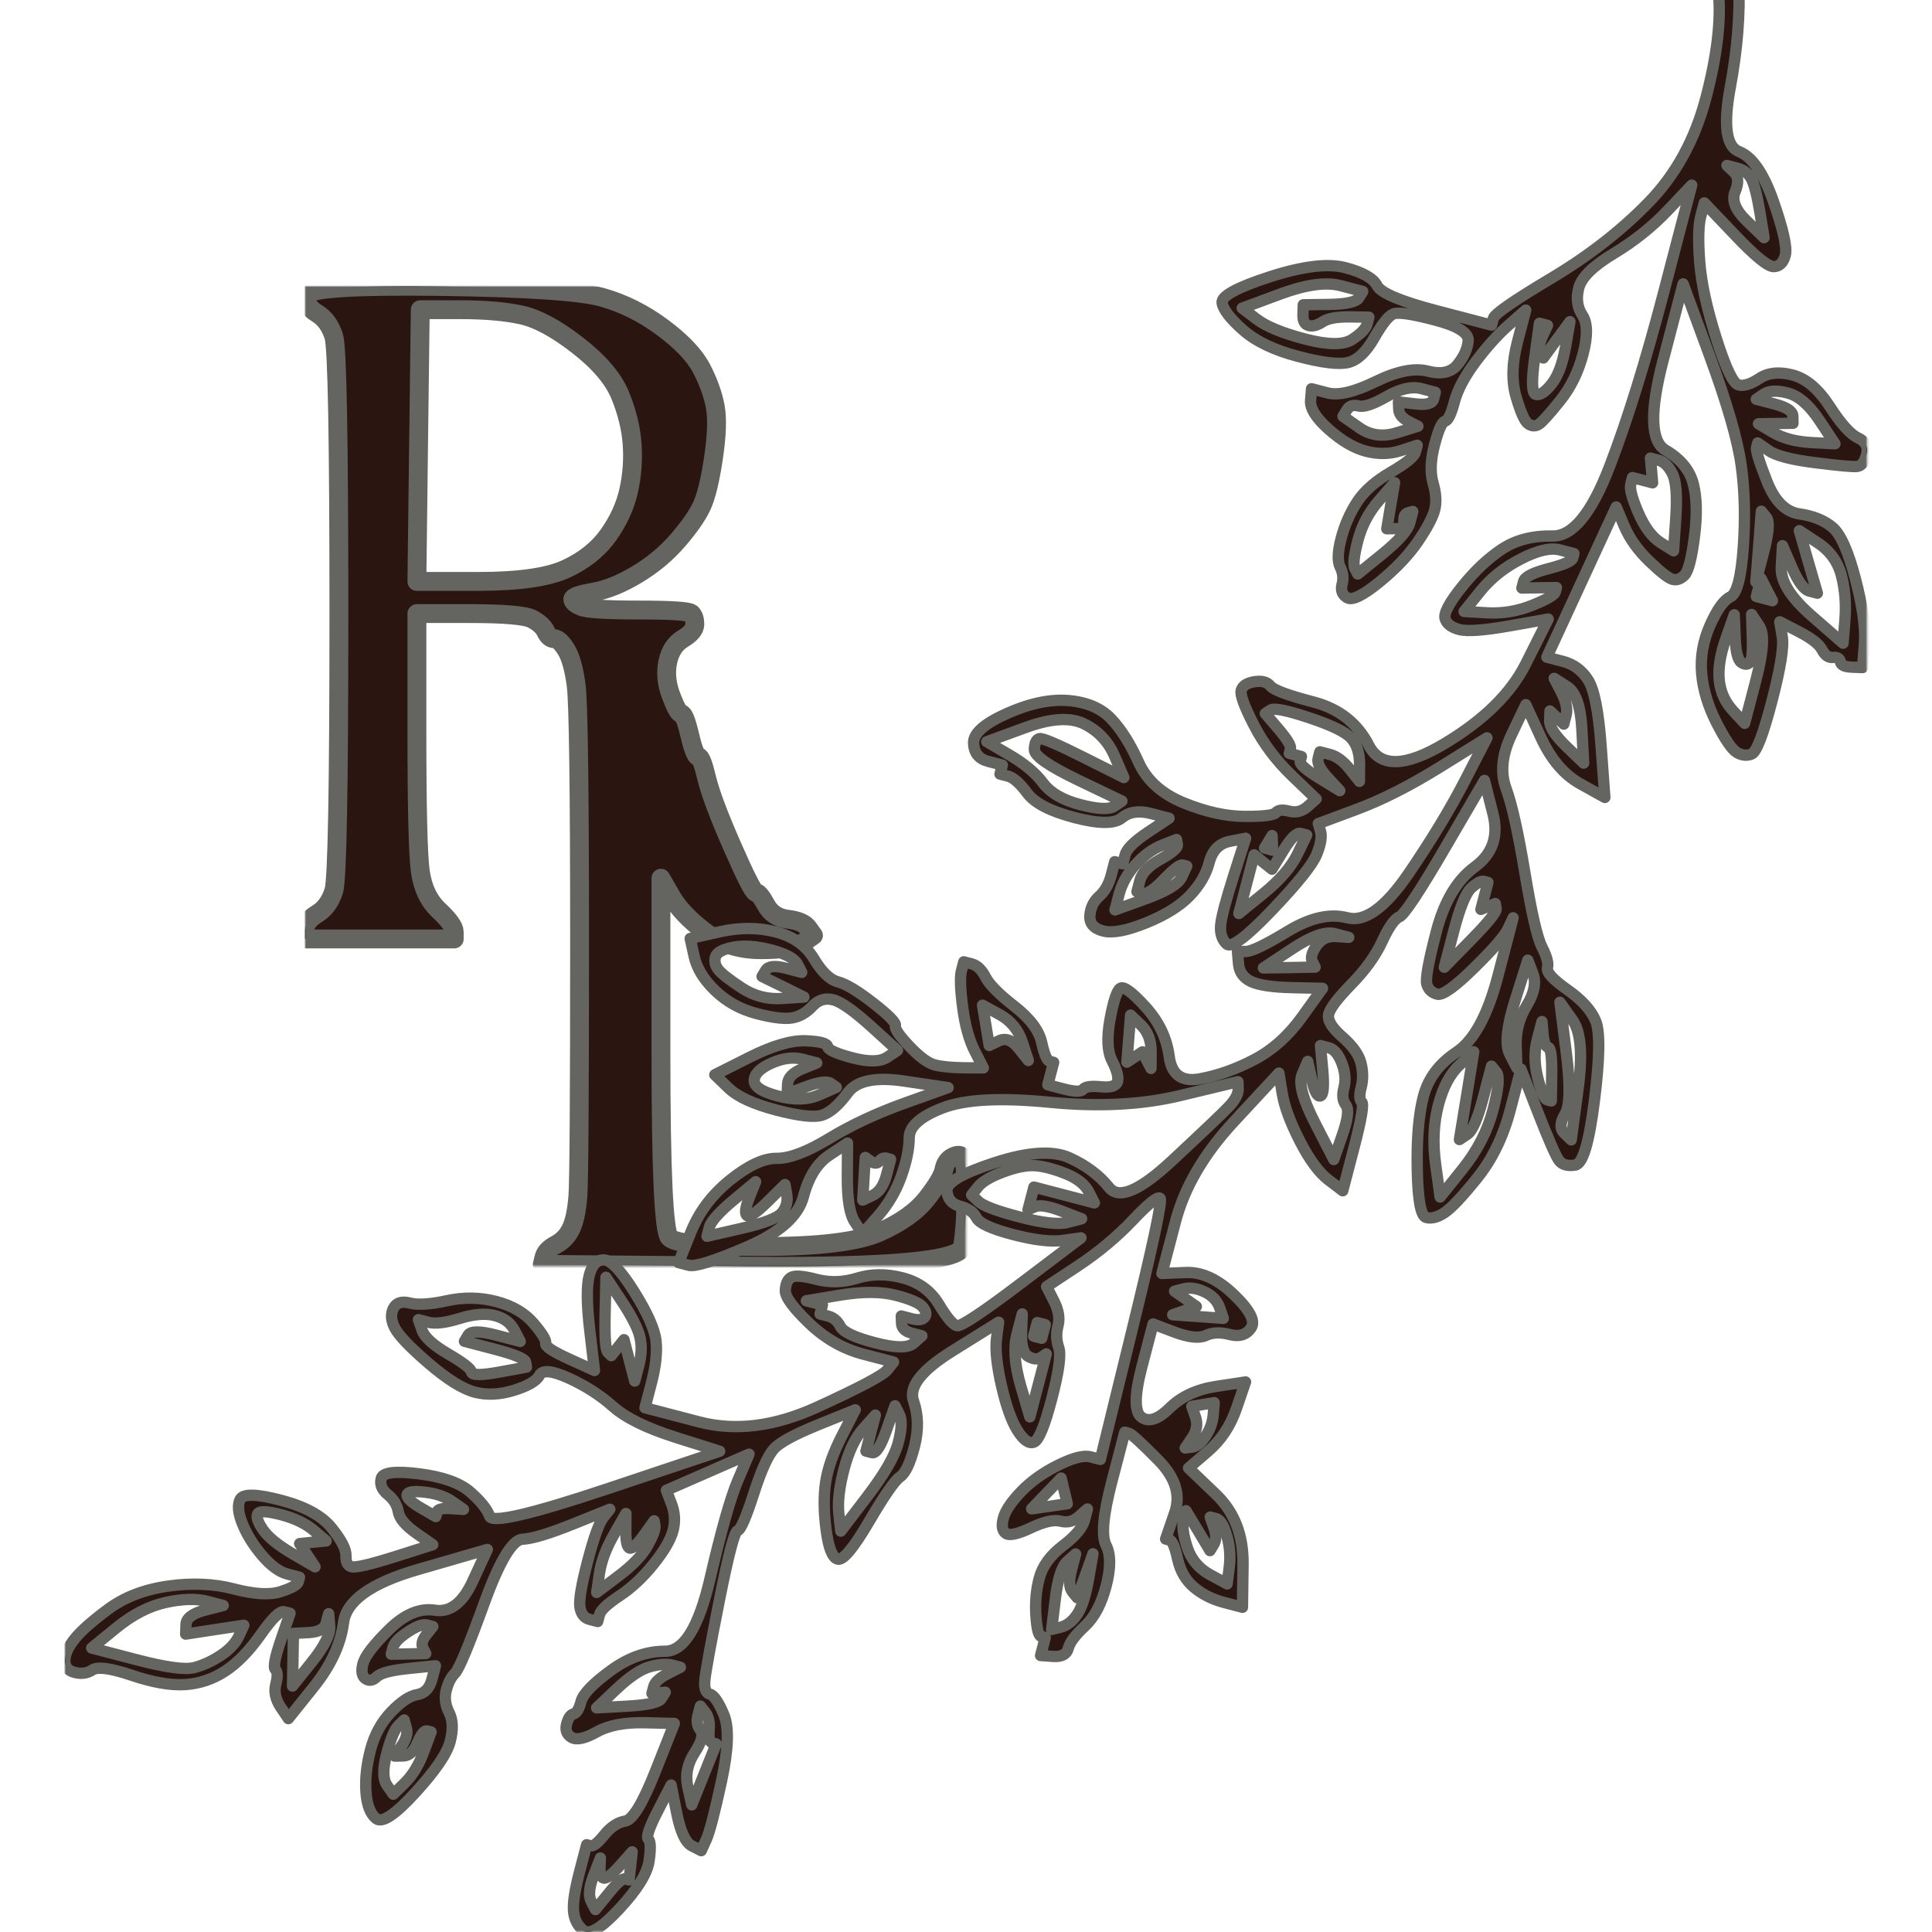 <?xml version="1.0" encoding="UTF-8" standalone="no"?>
<!DOCTYPE svg PUBLIC "-//W3C//DTD SVG 1.1//EN" "http://www.w3.org/Graphics/SVG/1.1/DTD/svg11.dtd">
<!-- Created with Vectornator (http://vectornator.io/) -->
<svg height="100%" stroke-miterlimit="10" style="fill-rule:nonzero;clip-rule:evenodd;stroke-linecap:round;stroke-linejoin:round;" version="1.1" viewBox="0 0 1024 1024" width="100%" xml:space="preserve" xmlns="http://www.w3.org/2000/svg" xmlns:vectornator="http://vectornator.io" xmlns:xlink="http://www.w3.org/1999/xlink">
<defs>
<path d="M202.312 151.795C176.263 152.15 163.043 153.733 162.594 156.576C161.995 160.366 163.777 163.518 167.969 166.045C172.161 168.571 175.141 172.672 176.937 178.357C178.734 184.042 179.625 232.975 179.625 325.201C179.625 417.427 178.734 466.422 176.937 472.107C175.141 477.792 172.161 481.893 167.969 484.42C163.777 486.946 161.688 489.761 161.687 492.92C161.687 494.499 161.687 496.091 161.687 497.67C174.862 497.67 188.044 497.67 201.219 497.67C214.393 497.67 227.576 497.67 240.75 497.67C240.75 496.406 240.75 495.183 240.75 493.92C240.75 491.393 238.046 487.598 232.656 482.545C227.267 477.491 223.948 470.513 222.75 461.67C221.552 452.826 220.969 427.854 220.969 386.795C220.969 366.265 220.969 345.731 220.969 325.201C230.251 325.201 239.531 325.201 248.812 325.201C267.376 325.201 278.47 326.181 282.062 328.076C285.656 329.971 288.052 332.174 289.25 334.701C290.448 337.228 291.922 338.513 293.719 338.513C295.515 338.513 297.605 340.411 300 344.201C302.395 347.991 304.177 354.295 305.375 363.138C306.573 371.982 307.187 417.456 307.187 499.576C307.187 581.695 306.88 626.558 306.281 634.138C305.682 641.719 304.484 647.38 302.687 651.17C300.891 654.96 298.218 657.806 294.625 659.701C291.032 661.596 288.943 663.831 288.344 666.357C288.044 667.621 287.737 668.844 287.437 670.107C324.266 670.423 361.109 670.791 397.937 671.107C471.594 671.739 508.99 668.25 510.187 660.67C511.385 653.089 512 643.634 512 632.263C512 620.893 511.385 614.527 510.187 613.263C508.99 612 507.208 612 504.812 613.263C502.417 614.527 500.911 616.73 500.312 619.888C499.714 623.047 496.733 628.127 491.344 635.076C485.954 642.025 477.565 648.023 466.187 653.076C454.81 658.129 434.161 660.67 404.219 660.67C374.277 660.67 357.807 659.078 354.812 655.92C351.818 652.761 350.312 620.231 350.312 558.326C350.312 527.373 350.312 496.435 350.312 465.482C352.109 468.641 353.922 471.761 355.719 474.92C359.312 481.237 365.304 487.603 373.687 493.92C382.071 500.237 391.935 503.357 403.312 503.357C414.69 503.357 422.157 502.103 425.75 499.576C427.547 498.313 429.36 497.058 431.156 495.795C430.258 494.531 429.336 493.246 428.437 491.982C426.641 489.455 423.077 487.864 417.687 487.232C412.298 486.601 408.427 484.092 406.031 479.67C403.636 475.248 401.823 473.045 400.625 473.045C399.427 473.045 395.217 464.812 388.031 448.388C380.845 431.965 376.359 419.969 374.562 412.388C372.766 404.808 371.291 401.045 370.094 401.045C368.896 401.045 367.39 397.25 365.594 389.67C363.797 382.089 362.291 378.295 361.094 378.295C359.896 378.295 358.114 375.112 355.719 368.795C353.323 362.478 352.74 356.511 353.937 350.826C355.135 345.141 357.808 341.04 362 338.513C366.192 335.987 368.281 333.415 368.281 330.888C368.281 328.362 367.698 326.464 366.5 325.201C365.302 323.938 355.991 323.326 338.625 323.326C321.259 323.326 311.088 322.714 308.094 321.451C305.1 320.188 303.594 318.902 303.594 317.638C303.594 316.375 307.22 315.12 314.406 313.857C321.592 312.594 329.366 309.442 337.75 304.388C346.134 299.335 353.324 293.306 359.312 286.357C365.301 279.409 369.48 273.442 371.875 268.388C374.27 263.335 376.36 254.765 378.156 242.763C379.953 230.761 380.26 221.643 379.062 215.326C377.865 209.009 375.468 202.368 371.875 195.42C368.282 188.471 361.43 181.219 351.25 173.638C341.07 166.058 330.284 160.672 318.906 157.513C307.528 154.355 278.767 152.458 232.656 151.826C221.129 151.668 210.996 151.676 202.312 151.795ZM222.75 164.138C229.637 164.138 236.551 164.138 243.437 164.138C257.211 164.138 268.304 165.118 276.687 167.013C285.071 168.909 294.903 174.264 306.281 183.107C317.659 191.951 325.157 200.764 328.75 209.607C332.343 218.451 334.432 226.989 335.031 235.201C335.63 243.413 335.046 251.645 333.25 259.857C331.453 268.069 327.858 275.965 322.469 283.545C317.079 291.125 309.581 297.123 300 301.545C290.419 305.967 274.871 308.17 253.312 308.17C242.533 308.17 231.748 308.17 220.969 308.17C221.268 284.166 221.544 260.143 221.844 236.138C222.143 212.134 222.451 188.143 222.75 164.138Z" id="Fill"/>
<path d="M912.395-40.573C911.771-38.186 911.147-35.796 910.523-33.409C909.275-28.635 909.369-18.851 910.814-4.023C912.259 10.806 910.066 29.34 904.242 51.618C898.418 73.897 888.253 92.489 873.715 107.389C859.177 122.289 841.987 135.668 822.173 147.489C802.359 159.31 792.121 166.393 791.497 168.78C791.185 169.973 790.882 171.129 790.57 172.322C780.965 169.811 771.399 167.31 761.793 164.799C742.581 159.777 731.92 155.343 729.906 151.417C727.892 147.49 722.291 144.296 713.041 141.878C703.791 139.459 690.456 141.08 673.017 146.721C655.579 152.363 647.151 156.997 647.742 160.551C648.333 164.106 652.006 168.854 658.794 174.878C665.581 180.903 675.353 185.599 688.16 188.948C700.968 192.296 709.862 193.344 714.755 192.073C719.648 190.802 724.186 186.428 728.4 179.03C732.615 171.631 735.981 167.405 738.532 166.372C741.083 165.338 748.442 166.439 760.538 169.601C772.634 172.764 778.499 176.438 778.171 180.603C777.842 184.767 775.963 188.971 772.58 193.187C769.198 197.403 763.972 198.59 756.857 196.73C749.742 194.87 740.488 196.692 729.158 202.23C717.828 207.769 709.352 209.752 703.66 208.264C700.813 207.52 698.003 206.785 695.156 206.041C694.992 208.123 694.796 210.214 694.632 212.296C694.303 216.46 697.527 221.587 704.314 227.611C711.101 233.636 717.661 237.492 724.064 239.166C730.468 240.84 736.624 240.72 742.437 238.839C745.344 237.899 748.25 236.928 751.156 235.988C750.844 237.181 750.522 238.416 750.21 239.609C749.586 241.996 745.26 245.561 737.193 250.252C729.125 254.943 723.163 260.137 719.364 265.944C715.566 271.752 712.706 278.21 710.834 285.371C708.962 292.532 708.809 297.598 710.319 300.543C711.83 303.488 712.153 306.58 711.321 309.762C710.489 312.945 711.436 315.292 714.074 316.832C716.713 318.372 722.34 315.644 731.032 308.566C739.724 301.487 746.558 294.296 751.485 287.083C756.411 279.871 759.35 274.297 760.39 270.319C761.43 266.341 761.181 261.623 759.583 256.105C757.985 250.587 758.234 243.816 760.314 235.859C762.394 227.902 764.236 223.689 765.867 223.265C767.499 222.842 769.156 219.487 770.82 213.122C772.484 206.757 776.222 199.621 782.067 191.798C787.913 183.976 793.795 177.442 799.728 172.193C802.695 169.568 805.713 166.981 808.679 164.357C807.223 169.926 805.772 175.476 804.316 181.046C801.404 192.185 801.123 201.913 803.521 210.19C805.918 218.467 808.056 223.268 809.983 224.621C811.909 225.975 813.799 226.058 815.638 224.838C817.478 223.619 821.22 219.449 826.858 212.422C832.496 205.396 836.562 197.153 839.058 187.605C841.554 178.057 841.438 171.19 838.712 167.077C835.986 162.965 835.336 158.142 836.792 152.572C838.248 147.002 844.394 140.95 855.221 134.429C866.047 127.909 875.703 120.221 884.1 111.365C888.298 106.937 892.449 102.547 896.647 98.119C891.759 116.817 886.872 135.512 881.984 154.21C872.208 191.606 862.582 222.609 853.079 247.326C843.577 272.043 833.502 284.317 822.917 284.1C812.331 283.883 803.379 286.196 796.022 291.073C788.666 295.95 781.625 302.592 774.859 311.024C768.094 319.456 765.135 325.107 765.934 327.866C766.733 330.625 769.232 332.555 773.501 333.671C777.77 334.787 786.685 334.111 800.237 331.704C807.013 330.5 813.8 329.31 820.576 328.106C816.613 335.995 812.674 343.902 808.711 351.791C800.786 367.57 786.407 381.684 765.673 394.114C744.94 406.545 731.562 406.836 725.52 395.055C719.477 383.275 709.737 375.622 696.218 372.088C682.698 368.554 675.049 365.731 673.33 363.582C671.612 361.432 668.763 360.688 664.79 361.349C660.816 362.01 658.503 363.547 657.879 365.934C657.255 368.321 659.493 374.382 664.529 384.199C669.564 394.016 676.297 403.024 684.803 411.198C689.056 415.285 693.333 419.368 697.586 423.455C696.103 424.767 694.621 426.11 693.137 427.422C690.17 430.047 686.909 430.882 683.352 429.952C679.794 429.022 677.427 429.269 676.3 430.674C675.173 432.08 669.693 432.747 659.819 432.716C649.945 432.684 639.136 430.312 627.455 425.558C615.775 420.805 607.787 413.61 603.463 403.979C599.139 394.349 594.322 386.664 588.958 381.012C583.594 375.359 576.046 372.151 566.38 371.325C556.714 370.498 545.861 372.767 533.82 378.119C521.778 383.472 515.843 388.715 516.018 393.861C516.193 399.007 518.745 402.227 523.726 403.529C526.216 404.18 528.773 404.849 531.263 405.5C531.055 406.296 530.854 407.066 530.646 407.862C530.438 408.657 530.226 409.467 530.018 410.263C531.441 410.635 532.865 411.007 534.288 411.379C537.135 412.123 540.528 415.11 544.468 420.39C548.409 425.671 556.72 429.985 569.528 433.333C582.336 436.682 590.711 436.729 594.597 433.495C598.483 430.261 603.634 429.508 610.038 431.182C613.24 432.019 616.416 432.849 619.618 433.686C615.94 436.125 612.255 438.58 608.577 441.019C601.221 445.896 597.16 449.941 596.328 453.123C595.912 454.715 595.509 456.255 595.093 457.847C594.382 457.661 593.651 457.47 592.94 457.284C592.228 457.098 591.535 456.917 590.823 456.73C590.199 459.117 589.574 461.507 588.95 463.894C587.702 468.668 585.595 472.401 582.629 475.026C579.662 477.65 577.994 481.044 577.666 485.208C577.337 489.373 579.662 492.122 584.642 493.424C589.623 494.726 597.214 493.292 607.417 489.159C617.619 485.026 625.353 480.211 630.575 474.776C635.797 469.341 639.239 463.488 640.903 457.123C642.567 450.757 646.199 447.012 651.803 445.927C654.606 445.385 657.401 444.839 660.203 444.296C658.08 450.966 655.951 457.616 653.827 464.286C649.579 477.626 647.282 486.416 646.953 490.58C646.625 494.744 647.689 497.987 650.119 500.323C652.549 502.658 660.585 496.687 674.203 482.397C687.822 468.106 695.71 458.225 697.877 452.841C700.045 447.458 700.717 443.392 699.918 440.633C699.519 439.254 699.128 437.917 698.728 436.537C705.46 434.047 712.167 431.517 718.9 429.027C732.365 424.047 747.288 416.5 763.632 406.322C771.804 401.233 779.957 396.159 788.129 391.07C784.27 398.561 780.415 405.994 776.556 413.486C768.839 428.469 758.859 445.009 746.544 463.041C734.228 481.072 723.412 488.869 714.162 486.451C704.912 484.033 694.425 486.398 682.679 493.528C670.933 500.657 663.521 504.238 660.467 504.289C658.94 504.315 657.415 504.328 655.888 504.354C656.08 506.529 656.249 508.715 656.44 510.89C656.824 515.241 659.094 518.346 663.155 520.257C667.217 522.169 674.538 523.26 685.124 523.477C690.417 523.586 695.685 523.728 700.977 523.837C697.386 528.848 693.78 533.835 690.19 538.847C683.009 548.87 674.596 556.43 664.897 561.545C655.198 566.66 645.532 570.062 635.953 571.808C626.374 573.555 620.965 569.629 619.695 559.947C618.425 550.264 614.275 541.52 607.193 533.718C600.11 525.916 595.632 522.604 593.793 523.823C591.954 525.042 590.127 530.537 588.343 540.27C586.558 550.004 586.902 557.342 589.42 562.251C591.937 567.159 592.938 570.797 592.314 573.184C591.69 575.571 588.746 576.532 583.558 576.025C578.369 575.519 575.219 575.93 574.091 577.335C572.964 578.74 569.586 578.681 563.894 577.192C561.047 576.448 558.199 575.704 555.353 574.96C555.873 572.971 556.377 571.045 556.897 569.055C557.417 567.066 557.941 565.062 558.461 563.072C557.749 562.886 557.056 562.705 556.344 562.519C554.921 562.147 553.492 558.808 552.102 552.495C550.712 546.181 545.91 539.778 537.7 533.381C529.49 526.985 524.393 521.864 522.379 517.937C520.365 514.011 517.94 511.647 515.094 510.903C513.671 510.531 512.247 510.158 510.824 509.786C510.408 511.378 509.984 512.997 509.568 514.589C508.736 517.771 508.963 524.214 510.233 533.896C511.503 543.578 513.657 551.306 516.678 557.196C518.188 560.141 519.681 563.084 521.192 566.029C517.782 565.988 514.346 565.997 510.937 565.955C504.117 565.873 498.95 565.345 495.392 564.415C491.834 563.485 487.356 560.172 481.992 554.52C476.628 548.867 474.177 545.262 474.593 543.671C475.009 542.079 471.097 538.092 462.887 531.695C454.677 525.299 448.409 521.519 444.14 520.402C439.871 519.286 435.631 515.213 431.395 508.155C427.158 501.098 420.436 496.376 411.186 493.957C401.935 491.539 392.036 491.504 381.538 493.86C376.289 495.038 371.064 496.225 365.815 497.403C366.51 500.56 367.209 503.707 367.904 506.864C369.294 513.178 373.009 519.256 379.085 525.094C385.161 530.933 392.487 534.99 401.026 537.222C409.564 539.454 415.81 540.18 419.784 539.519C423.758 538.858 427.331 536.827 430.506 533.407C433.681 529.986 437.381 528.812 441.65 529.928C445.919 531.044 452.696 535.865 461.913 544.224C466.522 548.404 471.089 552.564 475.698 556.743C473.859 557.963 472.07 559.141 470.23 560.36C466.552 562.799 460.433 562.929 451.894 560.697C443.356 558.465 438.957 556.492 438.661 554.714C438.366 552.937 434.422 551.906 426.89 551.637C419.359 551.368 409.475 554.261 397.225 560.409C391.1 563.483 384.986 566.579 378.861 569.653C381.291 571.989 383.716 574.353 386.146 576.688C391.007 581.359 399.476 585.219 411.572 588.381C423.669 591.543 431.821 592.44 436.003 590.983C440.185 589.526 444.647 585.587 449.366 579.17C454.084 572.753 464.058 570.707 479.416 573.022C487.095 574.18 494.84 575.297 502.519 576.455C494.971 579.157 487.395 581.871 479.848 584.573C464.752 589.977 451.337 596.23 439.591 603.359C427.845 610.489 418.533 614.026 411.713 613.944C404.893 613.861 396.724 617.655 387.113 625.343C377.501 633.03 370.529 642.244 366.194 653.011C364.026 658.395 361.861 663.843 359.693 669.226C361.472 669.691 363.225 670.149 365.003 670.614C368.561 671.544 378.905 668.234 396.048 660.815C413.191 653.397 423.149 644.553 425.853 634.209C428.557 623.865 433.126 616.534 439.563 612.267C442.781 610.133 445.99 608.007 449.208 605.874C449.175 611.815 449.138 617.777 449.105 623.719C449.039 635.602 450.341 643.602 453.066 647.715C454.429 649.771 455.806 651.819 457.168 653.875C459.883 650.76 462.647 647.653 465.362 644.537C470.792 638.306 474.874 631.344 477.665 623.574C480.457 615.803 481.865 608.923 481.898 602.981C481.931 597.04 487.876 591.757 499.71 587.2C511.544 582.644 530.4 581.686 556.345 584.218C582.289 586.75 605.385 585.541 625.67 580.642C635.812 578.194 646.008 575.753 656.151 573.304C656.194 574.59 656.221 575.832 656.264 577.118C656.352 579.691 654.812 582.749 651.637 586.169C648.462 589.59 638.292 599.243 621.204 615.177C604.115 631.111 593.041 635.875 587.885 629.427C582.729 622.979 575.725 617.688 566.891 613.678C558.057 609.669 544.923 610.519 527.485 616.16C510.046 621.802 501.48 626.811 501.864 631.161C502.247 635.512 504.581 638.221 508.85 639.338C513.12 640.454 516.021 642.489 517.531 645.434C519.042 648.379 525.484 651.339 536.869 654.316C548.254 657.292 557.11 658.331 563.426 657.432C566.585 656.982 569.782 656.542 572.94 656.092C562.513 663.992 552.063 671.884 541.636 679.784C520.782 695.583 509.309 703.208 507.175 702.651C505.04 702.093 501.822 698.287 497.586 691.229C493.349 684.171 486.955 679.534 478.416 677.302C469.878 675.07 461.868 675.118 454.424 677.422C446.98 679.726 439.712 679.926 432.596 678.066C425.481 676.206 421.034 675.908 419.195 677.127C417.356 678.347 416.366 680.641 416.246 684.01C416.125 687.379 420.317 693.127 428.823 701.301C437.329 709.475 446.936 714.951 457.61 717.742C462.946 719.137 468.277 720.53 473.614 721.926C472.486 723.331 471.332 724.76 470.204 726.165C467.949 728.975 455.593 735.504 433.141 745.786C410.688 756.067 389.836 758.687 370.624 753.664C361.019 751.153 351.453 748.653 341.847 746.141C342.991 741.765 344.13 737.41 345.274 733.034C347.562 724.282 348.377 716.835 347.699 710.707C347.02 704.58 343.161 695.911 336.199 684.741C329.237 673.57 323.886 667.93 320.12 667.795C316.354 667.661 313.776 670.363 312.32 675.933C310.864 681.503 310.958 691.287 312.611 705.319C313.438 712.336 314.248 719.384 315.074 726.4C310.657 724.396 306.268 722.383 301.851 720.379C293.017 716.369 288.793 713.577 289.209 711.985C289.625 710.394 287.465 706.864 282.813 701.398C278.16 695.932 271.602 692.076 263.063 689.843C254.525 687.611 245.785 687.467 236.918 689.4C228.05 691.332 221.502 691.762 217.233 690.646C212.964 689.53 210.078 690.421 208.535 693.418C206.991 696.415 207.213 699.891 209.227 703.818C211.242 707.745 217.176 713.991 227.104 722.537C237.033 731.083 245.254 736.196 251.658 737.871C258.062 739.545 264.938 739.201 272.382 736.897C279.826 734.592 284.379 731.953 285.923 728.956C287.466 725.96 292.643 726.448 301.477 730.457C310.312 734.467 318.093 739.466 324.88 745.49C331.667 751.515 342.799 756.978 358.245 761.866C365.968 764.31 373.719 766.748 381.441 769.192C361.452 775.867 341.442 782.579 321.452 789.254C281.474 802.604 260.801 807.37 259.499 803.629C258.196 799.889 254.787 795.622 249.216 790.765C243.644 785.908 234.608 782.722 222.095 781.152C209.583 779.581 202.897 780.386 202.065 783.569C201.233 786.751 202.36 789.599 205.502 792.121C208.644 794.642 210.501 797.681 211.093 801.236C211.684 804.79 214.902 808.596 220.682 812.658C223.572 814.688 226.483 816.684 229.373 818.714C222.745 820.807 216.101 822.942 209.473 825.034C196.216 829.219 188.497 830.989 186.363 830.431C184.228 829.873 183.254 827.93 183.375 824.561C183.495 821.193 180.954 816.287 175.799 809.839C170.643 803.391 161.665 798.491 148.857 795.142C136.049 791.794 128.871 791.648 127.327 794.644C125.784 797.641 126.18 801.944 128.49 807.648C130.8 813.352 134.251 818.949 138.903 824.416C143.556 829.882 148.082 833.165 152.351 834.281C154.486 834.839 156.603 835.393 158.738 835.951C158.53 836.746 158.308 837.596 158.1 838.391C157.684 839.983 154.576 841.724 148.763 843.604C142.95 845.485 134.697 844.973 124.024 842.183C113.351 839.393 101.662 838.89 89.029 840.688C76.396 842.486 65.888 846.575 57.404 852.858C48.92 859.14 42.986 864.383 39.603 868.599C36.221 872.815 34.5 876.565 34.379 879.933C34.259 883.302 35.953 885.475 39.51 886.405C43.068 887.335 46.218 886.924 48.977 885.095C51.736 883.266 58.675 884.173 69.852 887.945C81.029 891.717 90.504 893.371 98.244 892.844C105.984 892.318 113.056 889.883 119.493 885.615C125.93 881.348 132.166 874.949 138.22 866.331C144.274 857.713 148.408 853.688 150.543 854.246C151.611 854.525 152.669 854.802 153.737 855.081C152.133 859.762 150.518 864.446 148.914 869.127C145.707 878.489 144.732 883.71 145.947 884.878C147.162 886.045 147.231 888.617 146.191 892.595C145.151 896.573 145.992 900.665 148.718 904.778C150.081 906.834 151.467 908.843 152.83 910.899C157.341 905.278 161.804 899.692 166.314 894.071C175.335 882.828 180.603 871.481 182.092 859.97C183.581 848.459 196.683 839.076 221.357 831.926C233.695 828.351 245.971 824.808 258.308 821.232C255.681 826.921 253.071 832.579 250.443 838.268C245.189 849.645 238.561 854.707 230.526 853.456C222.491 852.206 214.423 855.614 206.234 863.674C198.046 871.734 193.424 877.774 192.384 881.753C191.344 885.731 191.778 888.398 193.705 889.751C195.631 891.105 197.632 890.763 199.679 888.748C201.727 886.733 207.417 885.256 216.788 884.306C221.473 883.83 226.121 883.358 230.807 882.882C230.183 885.269 229.558 887.659 228.934 890.046C227.686 894.82 225.107 897.522 221.134 898.183C217.16 898.845 212.581 901.889 207.359 907.324C202.137 912.759 198.473 919.461 196.393 927.418C194.313 935.375 193.498 942.821 193.968 949.744C194.439 956.668 196.249 961.382 199.391 963.904C202.533 966.425 209.425 961.844 220.077 950.178C230.728 938.512 236.907 929.502 238.571 923.137C240.235 916.772 240.061 911.62 238.046 907.693C236.032 903.766 235.508 899.8 236.548 895.821C237.588 891.843 239.108 888.864 241.155 886.849C243.202 884.834 248.354 872.591 256.52 850.075C264.687 827.559 271.501 816.121 276.897 815.831C282.294 815.542 291.32 812.795 304.073 807.629C310.45 805.046 316.845 802.518 323.222 799.935C322.095 801.34 320.988 802.74 319.86 804.145C317.605 806.955 314.789 814.743 311.461 827.474C308.133 840.205 306.787 848.336 307.379 851.891C307.97 855.445 309.674 857.579 312.52 858.323C313.943 858.695 315.367 859.067 316.79 859.439C317.102 858.246 317.415 857.051 317.727 855.857C318.351 853.47 321.871 850.149 328.308 845.882C334.745 841.614 340.78 835.986 346.418 828.959C352.056 821.933 355.481 815.992 356.729 811.218C357.977 806.444 357.692 801.716 355.886 796.994C354.982 794.633 354.082 792.256 353.179 789.894C360.476 786.702 367.786 783.506 375.083 780.314C382.379 777.121 389.69 773.925 396.986 770.733C395.026 775.321 393.083 779.919 391.124 784.507C387.205 793.683 382.254 811.127 376.31 836.774C370.365 862.421 362.455 875.219 352.581 875.188C342.707 875.157 333.077 878.569 323.674 885.461C314.27 892.353 309.019 897.817 307.979 901.795C306.939 905.773 305.621 907.982 303.989 908.406C302.358 908.829 301.151 910.613 300.319 913.796C299.487 916.979 300.35 919.346 302.988 920.886C305.626 922.425 310.057 921.442 316.286 917.97C322.515 914.498 330.9 912.861 341.486 913.078C346.779 913.186 352.121 913.348 357.413 913.457C354.058 921.93 350.722 930.364 347.367 938.837C340.656 955.784 335.319 964.56 331.345 965.221C327.371 965.882 323.639 968.367 320.257 972.583C316.874 976.799 314.47 978.682 313.047 978.309C312.336 978.123 311.642 977.942 310.931 977.756C309.683 982.53 308.433 987.31 307.185 992.084C304.689 1001.63 303.609 1008.6 303.992 1012.95C304.375 1017.3 306.133 1020.72 309.274 1023.24C312.416 1025.77 318.806 1021.92 328.33 1011.66C337.854 1001.4 343.063 992.957 344.016 986.405C344.968 979.854 344.846 975.992 343.631 974.825C342.416 973.657 344.132 968.587 348.763 959.597C351.078 955.102 353.386 950.599 355.702 946.104C356.692 951.039 357.661 955.987 358.651 960.921C360.633 970.789 363.29 976.59 366.639 978.316C368.314 979.179 370.003 980.032 371.678 980.895C372.554 978.999 373.406 977.08 374.282 975.184C376.033 971.391 378.734 961.061 382.39 944.166C386.047 927.272 386.476 915.483 383.663 908.797C380.85 902.111 378.399 898.506 376.264 897.948C374.13 897.39 373.23 895.013 373.558 890.848C373.887 886.684 376.466 872.493 381.283 848.251C386.1 824.009 389.325 811.673 390.956 811.25C392.587 810.827 395.409 804.359 399.448 791.814C403.488 779.269 407.109 771.237 410.284 767.817C413.458 764.397 421.4 760.132 434.153 754.965C440.529 752.382 446.935 749.815 453.312 747.232C450.996 751.727 448.688 756.23 446.373 760.725C441.742 769.715 438.825 777.889 437.664 785.236C436.504 792.583 436.583 801.086 437.852 810.768C439.122 820.451 441.16 825.636 444.006 826.38C446.852 827.124 452.358 820.535 460.579 806.533C468.801 792.532 474.312 784.582 477.07 782.754C479.829 780.925 482.339 775.651 484.627 766.899C486.915 758.147 486.783 749.999 484.178 742.517C481.572 735.036 488.434 726.247 504.778 716.069C512.95 710.98 521.112 705.867 529.285 700.777C528.913 703.655 528.553 706.525 528.18 709.403C527.436 715.159 528.298 723.498 530.783 734.348C533.268 745.198 536.094 753.185 539.324 758.28C542.553 763.374 545.501 765.38 548.052 764.346C550.603 763.313 553.737 755.649 557.481 741.327C561.225 727.005 562.454 717.979 561.151 714.238C559.849 710.497 559.737 706.596 560.777 702.618C561.817 698.64 561.019 694.232 558.501 689.323C557.242 686.869 555.977 684.397 554.718 681.942C560.235 678.285 565.794 674.631 571.311 670.973C582.346 663.658 592.039 655.525 600.435 646.67C608.832 637.814 613.66 633.97 614.875 635.137C616.09 636.305 611.113 659.671 599.968 705.21C594.396 727.979 588.788 750.769 583.216 773.539C581.437 773.074 579.685 772.616 577.906 772.151C574.348 771.22 568.657 772.697 560.797 776.593C552.937 780.489 546.41 785.165 541.188 790.6C535.967 796.036 532.827 800.733 531.787 804.711C530.747 808.69 531.181 811.356 533.108 812.71C535.034 814.064 539.465 813.08 546.405 809.794C553.346 806.509 558.608 805.331 562.166 806.261C565.723 807.191 568.948 806.346 571.914 803.721C573.397 802.409 574.869 801.105 576.352 799.793C575.832 801.782 575.308 803.787 574.788 805.776C573.748 809.754 569.915 814.27 563.27 819.334C556.626 824.397 552.469 830.147 550.806 836.512C549.142 842.878 548.586 849.485 549.056 856.408C549.527 863.332 550.442 866.989 551.865 867.361C552.577 867.547 553.308 867.738 554.019 867.924C553.603 869.516 553.2 871.056 552.784 872.648C552.368 874.239 551.945 875.859 551.529 877.45C553.767 877.61 555.985 877.779 558.224 877.939C562.701 878.259 565.38 876.818 566.212 873.635C567.044 870.452 569.972 866.565 574.986 861.925C580 857.286 583.764 850.198 586.26 840.651C588.756 831.103 588.74 823.85 586.223 818.942C583.705 814.034 584.727 802.811 589.303 785.307C591.591 776.554 593.868 767.844 596.156 759.092C596.868 759.278 597.599 759.469 598.31 759.655C599.733 760.027 604.931 764.761 613.94 773.917C622.95 783.073 625.839 792.311 622.632 801.673C621.028 806.354 619.413 811.038 617.809 815.719C618.521 815.905 619.251 816.096 619.963 816.282C621.386 816.654 622.768 820.022 624.158 826.336C625.548 832.65 628.464 837.612 632.821 841.301C637.178 844.99 642.552 847.713 648.955 849.387C652.157 850.224 655.333 851.055 658.535 851.892C658.628 844.266 658.75 836.638 658.844 829.012C659.03 813.76 654.293 801.444 644.572 792.102C639.712 787.431 634.805 782.772 629.944 778.101C633.371 775.172 636.801 772.197 640.227 769.267C647.08 763.408 652.132 755.877 655.339 746.515C656.943 741.834 658.558 737.149 660.162 732.468C655.016 733.248 649.818 734.031 644.673 734.811C634.383 736.371 626.177 740.156 620.036 746.2C613.894 752.245 608.934 753.914 605.081 751.206C601.228 748.499 601.25 739.61 605.202 724.492C607.178 716.934 609.173 709.3 611.149 701.741C614.959 703.162 618.744 704.648 622.554 706.068C630.173 708.91 635.725 709.454 639.196 707.812C642.666 706.169 646.875 706.035 651.855 707.336C656.836 708.639 660.611 707.483 663.074 703.877C665.537 700.271 662.477 694.365 653.972 686.191C645.466 678.017 637.007 674.118 628.556 674.458C624.331 674.629 620.074 674.792 615.849 674.963C618.241 665.813 620.629 656.678 623.021 647.528C627.805 629.227 638.161 611.551 654.034 594.45C661.971 585.899 669.912 577.308 677.848 568.758C678.44 572.312 678.99 575.875 679.581 579.429C680.763 586.539 683.929 595.025 688.964 604.843C693.999 614.659 699.038 621.495 704.107 625.37C706.641 627.307 709.15 629.198 711.684 631.135C713.66 623.576 715.635 616.021 717.611 608.463C721.563 593.345 722.946 585.223 721.73 584.056C720.515 582.888 720.409 580.308 721.45 576.329C722.49 572.351 722.469 568.104 721.374 563.568C720.28 559.031 716.971 554.379 711.4 549.522C705.828 544.665 703.424 540.576 704.256 537.394C705.088 534.211 709.16 528.935 716.429 521.484C723.697 514.034 729.098 506.509 732.601 498.925C736.104 491.34 739.105 487.019 741.656 485.985C744.207 484.952 752.381 472.635 766.153 449.033C773.038 437.233 779.905 425.439 786.791 413.638C788.285 419.554 789.82 425.473 791.314 431.389C794.303 443.221 791.073 452.59 781.669 459.482C772.266 466.374 765.473 477.734 761.313 493.647C757.153 509.56 755.448 518.916 756.247 521.675C757.046 524.434 758.925 526.202 761.771 526.946C764.618 527.69 771.145 523.013 781.38 512.939C791.616 502.864 797.599 495.945 799.35 492.153C800.226 490.257 801.115 488.347 801.991 486.451C799.287 496.795 796.586 507.125 793.882 517.468C788.474 538.156 781.137 551.599 771.941 557.695C762.746 563.792 756.927 571.576 754.431 581.125C751.935 590.673 750.854 603.61 751.172 619.844C751.489 636.077 753.055 644.558 755.902 645.302C758.748 646.046 761.982 645.161 765.66 642.723C769.338 640.284 775.12 634.136 783.012 624.299C790.905 614.461 796.788 602.41 800.532 588.088C802.404 580.927 804.268 573.797 806.14 566.636C809.101 574.21 812.049 581.733 815.01 589.308C820.932 604.457 824.716 613.105 826.435 615.255C828.153 617.404 831.002 618.149 834.975 617.488C838.949 616.826 842.338 605.358 845.107 583.131C847.877 560.904 848.09 546.959 845.78 541.254C843.471 535.55 838.484 530.005 830.778 524.591C823.071 519.176 819.562 515.294 820.186 512.907C820.81 510.52 819.809 506.882 817.292 501.974C814.774 497.065 811.773 483.926 808.227 462.598C804.68 441.27 801.362 426.359 798.253 417.896C795.144 409.433 796.108 399.926 801.155 389.345C803.679 384.054 806.188 378.781 808.712 373.49C811.377 379.287 814.034 385.088 816.7 390.885C822.031 402.479 828.986 410.639 837.612 415.444C841.925 417.846 846.287 420.263 850.6 422.666C849.938 413.568 849.277 404.458 848.615 395.36C847.29 377.163 844.988 365.525 841.759 360.431C838.53 355.336 834.089 352.033 828.396 350.545C825.55 349.801 822.702 349.057 819.856 348.313C825.986 335.039 832.107 321.774 838.237 308.501C844.368 295.228 850.487 281.962 856.618 268.689C858.025 272.032 859.417 275.36 860.824 278.703C863.637 285.389 868.12 291.667 874.196 297.506C880.271 303.344 884.395 306.522 886.53 307.08C888.664 307.638 890.718 306.94 892.766 304.926C894.813 302.911 896.576 296.165 898.065 284.654C899.554 273.143 899.369 263.705 897.475 256.409C895.582 249.114 890.659 243.174 882.744 238.555C874.83 233.936 874.407 218.094 881.479 191.042C885.015 177.515 888.552 163.986 892.088 150.459C896.752 163.154 901.436 175.826 906.099 188.521C915.425 213.91 920.983 233.235 922.843 246.472C924.704 259.71 925.084 274.221 923.978 290.083C922.872 305.944 920.575 314.734 917.104 316.377C913.634 318.02 910.056 323.056 906.344 331.436C902.633 339.816 901.15 348.323 901.916 357.023C902.683 365.724 905.382 374.501 909.914 383.336C914.446 392.171 918.008 397.344 920.646 398.884C923.284 400.423 925.868 400.687 928.418 399.654C930.969 398.621 934.516 389.377 939.093 371.872C943.669 354.368 945.533 342.912 944.646 337.58C944.203 334.914 943.769 332.247 943.325 329.581C946.675 331.307 950.005 333.043 953.355 334.768C960.054 338.22 964.177 341.397 965.688 344.342C967.199 347.288 969.132 348.7 971.474 348.462C973.817 348.225 975.14 348.982 975.436 350.759C975.731 352.537 977.748 353.475 981.514 353.61C983.396 353.677 985.286 353.76 987.169 353.827C987.498 349.663 987.853 345.472 988.181 341.308C988.838 332.979 987.256 321.571 983.469 306.981C979.681 292.39 975.616 283.172 971.259 279.483C966.902 275.794 961.042 273.439 953.719 272.374C946.395 271.31 940.641 265.564 936.525 255.138C932.409 244.711 930.584 238.716 931 237.124C931.208 236.329 931.409 235.558 931.617 234.763C933.544 236.116 935.46 237.44 937.386 238.794C941.24 241.502 949.456 243.649 961.968 245.22C974.48 246.791 981.865 247.487 984.208 247.25C986.55 247.012 988.271 244.909 989.311 240.93C990.351 236.952 988.821 233.999 984.76 232.087C980.699 230.175 975.723 224.591 969.768 215.384C963.813 206.177 957.265 200.635 950.149 198.775C943.034 196.915 937.189 197.486 932.591 200.535C927.994 203.583 924.294 204.757 921.447 204.013C918.601 203.269 914.668 195.035 909.666 179.277C904.663 163.518 901.726 149.984 900.872 138.71C900.019 127.437 900.204 119.414 901.452 114.64C902.076 112.253 902.691 109.902 903.315 107.515C908.679 113.168 914.078 118.779 919.442 124.431C930.17 135.736 937.046 141.364 940.1 141.312C943.154 141.26 945.203 139.243 946.243 135.264C947.283 131.286 945.198 121.804 939.987 106.842C934.777 91.879 928.7 83.042 921.792 80.386C914.885 77.731 913.34 66.333 917.117 46.069C920.894 25.805 922.367 7.041 921.546-10.174C920.725-27.39 918.995-36.736 916.357-38.276C915.038-39.046 913.715-39.803 912.395-40.573ZM915.32 87.693C917.099 88.159 918.889 88.626 920.667 89.091C924.225 90.021 926.808 91.931 928.319 94.876C929.829 97.821 931.327 103.731 932.805 112.618C933.543 117.061 934.247 121.528 934.986 125.972C931.949 123.052 928.931 120.122 925.893 117.203C919.818 111.364 917.717 106.12 919.676 101.532C921.636 96.944 921.403 93.507 918.973 91.171C917.758 90.004 916.535 88.861 915.32 87.693ZM832.11 170.482C831.322 174.951 830.538 179.441 829.75 183.91C828.173 192.849 825.726 199.373 822.344 203.589C818.961 207.805 816.182 209.632 814.047 209.074C811.913 208.515 811.712 202.122 813.409 189.815C814.258 183.662 815.089 177.496 815.938 171.342C816.649 171.528 817.38 171.719 818.091 171.905C818.803 172.091 819.496 172.273 820.208 172.459C819.332 174.355 818.453 176.225 817.577 178.121C815.826 181.913 815.465 184.784 816.472 186.747C816.976 187.729 817.484 188.769 817.988 189.75C820.347 186.542 822.682 183.28 825.041 180.072C827.4 176.863 829.751 173.69 832.11 170.482ZM947.649 208.34C953.341 209.828 958.941 214.668 964.393 222.894C967.119 227.007 969.834 231.093 972.56 235.205C968.438 234.978 964.309 234.806 960.188 234.578C951.945 234.123 945.153 232.348 939.877 229.268C937.238 227.729 934.649 226.145 932.011 224.605C935.065 224.554 938.078 224.518 941.132 224.466C944.186 224.415 947.273 224.399 950.327 224.347C950.283 223.06 950.278 221.74 950.234 220.454C950.146 217.881 946.832 215.78 940.429 214.106C937.227 213.269 934.05 212.438 930.849 211.601C932.228 210.687 933.61 209.729 934.989 208.815C937.747 206.986 941.956 206.852 947.649 208.34ZM710.551 151.403C714.464 152.426 718.371 153.448 722.285 154.471C721.617 155.571 720.929 156.71 720.261 157.81C718.925 160.011 713.7 161.199 704.538 161.353C699.957 161.431 695.345 161.46 690.764 161.537C690.704 163.222 690.646 164.937 690.586 166.621C690.465 169.99 691.466 171.981 693.6 172.54C695.735 173.098 698.212 172.427 700.971 170.598C703.73 168.769 708.526 167.881 715.346 167.964C718.756 168.005 722.133 168.065 725.543 168.106C725.231 169.3 724.908 170.534 724.596 171.728C723.972 174.115 721.394 176.817 716.796 179.865C712.198 182.913 703.824 182.866 691.728 179.703C679.631 176.541 671.082 172.988 666.013 169.112C663.479 167.175 660.933 165.275 658.399 163.337C665.132 160.847 671.876 158.327 678.608 155.836C692.073 150.856 702.724 149.357 710.551 151.403ZM753.29 205.974C755.781 206.625 758.263 207.274 760.754 207.925C760.442 209.119 760.129 210.313 759.817 211.507C759.193 213.894 755.969 214.739 750.069 214.047C747.119 213.701 744.16 213.381 741.21 213.034C741.253 214.321 741.317 215.572 741.36 216.859C741.448 219.432 743.142 221.605 746.492 223.33C748.166 224.193 749.855 225.046 751.53 225.909C747.808 227.061 744.07 228.226 740.349 229.378C732.905 231.682 726.277 230.773 720.497 226.711C717.607 224.681 714.695 222.685 711.806 220.655C712.473 219.554 713.162 218.415 713.829 217.315C715.165 215.114 717.256 214.426 720.102 215.17C722.949 215.914 727.919 214.207 735.068 210.125C742.216 206.044 748.309 204.672 753.29 205.974ZM874.767 242.819C876.19 243.191 877.614 243.563 879.037 243.935C881.883 244.679 884.345 247.053 886.359 250.98C888.373 254.907 888.982 262.725 888.204 274.423C887.815 280.271 887.423 286.098 887.034 291.947C884.752 290.5 882.471 289.081 880.188 287.634C875.623 284.741 871.669 279.423 868.352 271.756C865.035 264.089 863.702 259.045 864.326 256.658C864.638 255.465 864.94 254.309 865.252 253.115C867.031 253.581 868.82 254.048 870.599 254.513C872.378 254.978 874.13 255.436 875.909 255.901C875.717 253.726 875.547 251.54 875.356 249.365C875.165 247.19 874.958 244.994 874.767 242.819ZM933.538 270.967C934.397 272.042 935.329 273.108 936.188 274.183C937.906 276.332 937.413 282.544 934.709 292.888C933.357 298.06 931.997 303.264 930.645 308.436C931.138 302.19 931.641 295.938 932.133 289.692C932.626 283.445 933.045 277.213 933.538 270.967ZM953.691 281.282C956.937 283.405 960.155 285.565 963.401 287.689C969.893 291.936 974.074 297.724 975.968 305.02C977.862 312.315 978.518 320.105 977.861 328.433C977.532 332.597 977.188 336.749 976.859 340.913C971.287 336.056 965.697 331.177 960.125 326.32C948.981 316.606 943.662 308.009 944.111 300.476C944.335 296.71 944.532 292.973 944.756 289.207C946.415 293.041 948.071 296.85 949.73 300.684C953.046 308.351 956.127 312.533 958.973 313.277C960.396 313.649 961.82 314.021 963.243 314.393C961.645 308.875 960.046 303.351 958.448 297.833C956.85 292.315 955.289 286.8 953.691 281.282ZM739.151 255.81C738.467 259.881 737.757 263.937 737.073 268.008C736.389 272.08 735.706 276.185 735.021 280.256C736.549 280.23 738.073 280.217 739.6 280.192C741.127 280.166 742.662 280.113 744.19 280.088C744.146 278.801 744.093 277.511 744.049 276.224C743.962 273.651 744.74 272.166 746.371 271.743C747.187 271.531 747.991 271.288 748.807 271.076C748.287 273.065 747.763 275.07 747.243 277.059C746.202 281.037 741.353 286.606 732.661 293.684C728.315 297.224 723.974 300.699 719.628 304.238C719.124 303.257 718.632 302.305 718.129 301.323C717.122 299.36 717.641 294.389 719.721 286.433C721.801 278.476 725.565 271.389 730.995 265.158C733.71 262.043 736.436 258.925 739.151 255.81ZM933.389 306.588C934.396 308.552 935.397 310.543 936.404 312.507C937.411 314.47 938.422 316.422 939.429 318.386C938.006 318.014 936.582 317.642 935.159 317.27C933.736 316.898 932.312 316.525 930.889 316.153C931.305 314.562 931.718 312.982 932.134 311.391C932.55 309.799 932.973 308.18 933.389 306.588ZM826.747 291.451C829.237 292.102 831.72 292.752 834.21 293.403C834.002 294.198 833.791 295.008 833.583 295.804C833.167 297.395 828.89 299.284 820.734 301.402C812.578 303.52 808.174 305.745 807.55 308.132C807.238 309.325 806.936 310.481 806.624 311.674C809.678 311.623 812.69 311.587 815.744 311.535C818.798 311.484 821.885 311.468 824.939 311.416C824.731 312.212 824.53 312.982 824.322 313.778C823.906 315.369 819.866 317.689 812.214 320.789C804.562 323.889 796.596 325.267 788.353 324.812C784.231 324.585 780.123 324.334 776.001 324.106C778.82 320.593 781.658 317.051 784.477 313.538C790.114 306.511 797.31 300.775 806.089 296.27C814.868 291.764 821.766 290.149 826.747 291.451ZM928.398 325.679C929.761 327.735 931.127 329.822 932.49 331.879C935.216 335.992 934.569 345.624 930.617 360.742C928.641 368.301 926.676 375.816 924.7 383.375C922.626 381.133 920.557 378.903 918.482 376.661C914.333 372.176 911.94 366.856 911.262 360.728C910.583 354.6 911.69 347.23 914.69 338.664C916.189 334.381 917.694 330.121 919.193 325.838C919.324 329.697 919.52 333.578 919.651 337.438C919.914 345.157 920.983 349.72 922.91 351.073C924.837 352.427 926.382 352.336 927.509 350.93C928.637 349.525 929.035 345.018 928.772 337.299C928.641 333.439 928.529 329.539 928.398 325.679ZM823.742 359.547C826.024 360.994 828.295 362.453 830.578 363.899C835.143 366.793 837.762 374.23 838.408 386.3C838.731 392.334 839.049 398.431 839.371 404.466C836.333 401.546 833.279 398.606 830.241 395.687C824.166 389.848 821.244 385.212 821.364 381.844C821.424 380.16 821.462 378.524 821.522 376.839C822.737 378.007 823.96 379.149 825.175 380.317C826.39 381.485 827.613 382.628 828.828 383.795C829.244 382.204 829.647 380.663 830.063 379.072C830.895 375.889 830.053 371.797 827.535 366.889C826.276 364.434 825.001 362.001 823.742 359.547ZM679.961 376.459C683.393 377.144 688.082 378.493 694.026 380.472C705.914 384.43 713.314 388.053 716.248 391.37C719.182 394.687 720.627 399.306 720.594 405.248C720.577 408.219 720.546 411.175 720.529 414.146C718.81 411.996 717.116 409.823 715.397 407.674C711.96 403.375 708.456 400.813 704.899 399.883C703.12 399.418 701.331 398.95 699.552 398.485C699.24 399.679 698.937 400.835 698.625 402.028C698.001 404.415 699.759 407.839 703.907 412.324C705.982 414.566 708.041 416.835 710.116 419.077C706.514 416.861 702.909 414.684 699.308 412.467C692.105 408.034 688.723 405.008 689.138 403.417C689.346 402.621 689.568 401.772 689.776 400.976C688.709 400.697 687.613 400.411 686.546 400.132C685.479 399.853 684.42 399.576 683.352 399.297C683.56 398.501 683.762 397.731 683.97 396.935C684.386 395.344 682.263 391.824 677.611 386.358C675.285 383.624 672.951 380.915 670.624 378.181C671.544 377.572 672.487 376.953 673.406 376.343C674.325 375.734 676.529 375.774 679.961 376.459ZM568.417 381.739C570.648 382.11 572.694 382.727 574.546 383.636C581.957 387.274 587.373 392.973 590.69 400.64C592.348 404.474 594.005 408.283 595.663 412.117C588.608 408.572 581.499 405.026 574.443 401.481C560.333 394.392 552.504 391.069 550.872 391.493C549.241 391.916 548.352 393.826 548.232 397.194C548.111 400.563 555.792 405.947 571.325 413.408C579.092 417.138 586.895 420.866 594.662 424.597C593.282 425.511 591.911 426.43 590.532 427.344C587.773 429.173 581.727 428.869 572.478 426.451C563.227 424.033 556.669 420.176 552.728 414.896C548.787 409.616 542.858 404.689 534.944 400.07C530.987 397.761 526.99 395.439 523.033 393.13C529.765 390.639 536.526 388.207 543.258 385.717C553.357 381.982 561.724 380.627 568.417 381.739ZM689.392 441.75C690.459 442.029 691.517 442.306 692.585 442.585C690.937 445.979 689.317 449.344 687.669 452.738C684.374 459.527 678.381 466.485 669.69 473.563C665.344 477.102 660.944 480.647 656.598 484.186C657.95 479.015 659.301 473.849 660.653 468.678C662.005 463.506 663.376 458.262 664.728 453.09C666.298 454.351 667.866 455.668 669.437 456.929C671.007 458.189 672.595 459.428 674.166 460.688C676.17 457.387 678.203 454.088 680.206 450.787C684.213 444.184 687.257 441.192 689.392 441.75ZM786.529 467.144C787.241 467.33 787.934 467.512 788.646 467.697C788.022 470.084 787.407 472.435 786.783 474.822C786.159 477.209 785.534 479.599 784.91 481.986C786.186 481.469 787.446 480.975 788.721 480.459C789.996 479.942 791.267 479.409 792.542 478.893C792.69 479.781 792.844 480.687 792.991 481.575C793.287 483.353 788.786 488.929 779.47 498.394C774.812 503.126 770.165 507.925 765.507 512.658C767.171 506.292 768.844 499.893 770.508 493.528C773.836 480.797 776.97 473.134 779.937 470.509C782.904 467.885 785.106 466.772 786.529 467.144ZM674.222 442.873C674.266 444.159 674.328 445.41 674.373 446.697C674.416 447.983 674.459 449.313 674.503 450.6C673.791 450.414 673.061 450.223 672.349 450.037C671.638 449.851 670.944 449.669 670.233 449.483C670.9 448.383 671.588 447.244 672.256 446.143C672.924 445.043 673.554 443.973 674.222 442.873ZM623.578 444.94C623.726 445.829 623.89 446.695 624.038 447.584C624.333 449.361 621.315 451.948 615.087 455.42C608.858 458.892 605.226 462.637 604.186 466.616C603.666 468.605 603.142 470.61 602.622 472.599C603.689 472.878 604.748 473.155 605.815 473.434C607.95 473.992 611.624 471.576 616.846 466.141C622.068 460.705 625.434 458.125 626.858 458.497C627.569 458.683 628.3 458.874 629.011 459.06C628.135 460.956 627.246 462.866 626.37 464.762C624.619 468.554 618.266 472.411 607.352 476.358C601.895 478.332 596.421 480.319 590.964 482.293C591.692 479.508 592.417 476.733 593.145 473.948C594.601 468.378 597.487 463.161 601.789 458.336C606.091 453.51 610.781 450.041 615.883 447.975C618.433 446.941 621.028 445.974 623.578 444.94ZM809.763 508.92C810.667 511.282 811.566 513.658 812.47 516.02C814.276 520.742 813.19 526.388 809.183 532.991C805.177 539.594 803.313 546.724 803.575 554.443C803.706 558.303 803.855 562.213 803.986 566.073C802.727 563.619 801.425 561.136 800.166 558.682C797.648 553.774 798.623 544.227 803.078 530.091C805.306 523.023 807.536 515.989 809.763 508.92ZM707.402 494.86C709.892 495.511 712.375 496.16 714.865 496.812C712.627 496.651 710.398 496.522 708.16 496.362C703.682 496.042 700.209 497.687 697.746 501.293C695.283 504.9 694.558 507.675 695.565 509.638C696.068 510.62 696.55 511.611 697.054 512.592C692.472 512.67 687.925 512.757 683.344 512.835C678.763 512.913 674.189 512.951 669.607 513.029C674.665 509.676 679.71 506.342 684.768 502.989C694.883 496.283 702.421 493.558 707.402 494.86ZM826.788 531.201C829.011 534.332 831.234 537.467 833.456 540.598C837.9 546.86 838.858 559.011 836.416 577.074C835.196 586.105 834.004 595.142 832.783 604.173C831.568 603.005 830.356 601.823 829.141 600.655C826.711 598.32 826.806 594.969 829.477 590.567C832.148 586.165 832.366 575.186 830.122 557.598C829.001 548.805 827.911 539.995 826.788 531.201ZM817.284 541.458C817.475 543.633 817.645 545.819 817.836 547.995C818.219 552.345 819.119 554.722 820.542 555.094C821.965 555.466 822.589 560.24 822.436 569.55C822.359 574.205 822.306 578.886 822.229 583.542C821.518 583.356 820.787 583.165 820.076 582.979C818.653 582.607 816.996 578.797 815.102 571.502C813.209 564.207 813.13 557.349 814.794 550.984C815.626 547.801 816.452 544.641 817.284 541.458ZM781.12 557.488C779.855 565.232 778.611 572.979 777.346 580.723C776.082 588.468 774.79 596.244 773.525 603.988C774.905 603.074 776.276 602.156 777.655 601.241C780.414 599.412 783.246 592.905 786.158 581.765C787.614 576.196 789.065 570.645 790.521 565.076C791.38 566.15 792.238 567.198 793.097 568.272C794.816 570.422 794.239 577.108 791.326 588.247C788.414 599.386 783.019 609.877 775.127 619.714C771.18 624.633 767.246 629.534 763.3 634.452C762.517 628.722 761.713 622.994 760.93 617.264C759.365 605.805 759.847 595.306 762.344 585.758C764.84 576.21 768.615 569.083 773.628 564.444C776.135 562.124 778.613 559.807 781.12 557.488ZM699.873 554.162C701.296 554.534 702.757 554.916 704.18 555.288C707.026 556.032 709.371 558.703 711.177 563.425C712.983 568.147 713.359 572.529 712.319 576.507C711.279 580.486 711.612 583.537 713.331 585.687C715.049 587.836 714.382 593.222 711.382 601.788C709.883 606.071 708.426 610.301 706.926 614.585C703.653 608.204 700.366 601.826 697.093 595.445C690.547 582.684 688.203 574.042 690.162 569.454C691.142 567.16 692.133 564.865 693.112 562.571C693.807 565.728 694.506 568.876 695.201 572.032C696.591 578.346 698.158 581.309 699.789 580.885C701.42 580.462 701.838 575.876 701.072 567.175C700.689 562.825 700.256 558.513 699.873 554.162ZM599.242 538.031C601.065 539.783 602.88 541.492 604.703 543.244C608.348 546.747 610.148 551.501 610.115 557.442C610.099 560.413 610.077 563.33 610.06 566.301C609.305 564.829 608.548 563.396 607.793 561.924C607.038 560.451 606.291 558.979 605.536 557.507C604.157 558.421 602.786 559.34 601.406 560.254C600.027 561.168 598.666 562.047 597.287 562.962C597.615 558.797 597.912 554.676 598.241 550.511C598.569 546.347 598.914 542.196 599.242 538.031ZM408.695 503.483C416.522 505.529 421.165 508.062 422.676 511.006C423.431 512.479 424.188 513.911 424.943 515.384C422.097 514.64 419.286 513.905 416.44 513.161C410.747 511.673 407.211 512.067 405.876 514.268C405.208 515.369 404.578 516.438 403.91 517.539C407.616 519.358 411.284 521.14 414.989 522.958C418.695 524.777 422.38 526.648 426.085 528.466C422.215 528.73 418.372 528.959 414.502 529.223C406.762 529.75 399.68 527.898 393.188 523.651C386.697 519.404 382.546 516.177 380.828 514.028C379.109 511.878 378.554 509.676 379.178 507.289C379.802 504.902 382.91 503.161 388.514 502.076C394.119 500.991 400.868 501.437 408.695 503.483ZM520.76 532.779C523.754 534.412 526.756 536.062 529.75 537.694C535.737 540.96 539.766 545.843 541.867 552.343C542.918 555.592 543.982 558.836 545.033 562.085C543.314 559.936 541.583 557.753 539.864 555.604C536.427 551.305 532.987 549.994 529.516 551.637C527.781 552.458 526.034 553.32 524.299 554.142C523.708 550.587 523.131 546.976 522.54 543.421C521.949 539.866 521.351 536.334 520.76 532.779ZM425.44 561.435C427.93 562.086 430.413 562.735 432.903 563.386C430.353 564.419 427.822 565.446 425.272 566.479C420.17 568.546 417.555 571.238 417.434 574.607C417.374 576.291 417.316 578.006 417.256 579.69C420.622 578.445 423.994 577.185 427.36 575.94C434.093 573.45 438.45 572.901 440.376 574.254C441.34 574.931 442.287 575.633 443.251 576.309C440.24 577.648 437.244 578.964 434.233 580.302C428.212 582.978 420.907 583.168 412.368 580.936C403.83 578.704 399.632 575.96 399.753 572.592C399.873 569.223 402.938 566.152 408.959 563.476C414.98 560.8 420.459 560.133 425.44 561.435ZM556.064 619.132C558.732 619.829 561.612 620.788 564.71 622.023C570.905 624.493 575.018 627.71 577.033 631.636C578.04 633.6 579.04 635.591 580.048 637.555C574.711 636.16 569.343 634.757 564.007 633.361C558.67 631.966 553.339 630.573 548.003 629.178C547.483 631.167 546.959 633.172 546.438 635.161C545.918 637.15 545.394 639.155 544.874 641.144C546.15 640.627 547.43 640.055 548.706 639.538C551.256 638.505 555.994 639.332 562.902 641.988C566.356 643.316 569.833 644.636 573.287 645.964C570.841 646.6 568.363 647.271 565.917 647.906C561.023 649.177 552.542 648.195 540.446 645.032C528.35 641.87 521.066 639.143 518.636 636.807C517.421 635.64 516.198 634.497 514.983 633.329C516.111 631.924 517.227 630.486 518.355 629.081C520.61 626.27 525.173 623.591 531.906 621.101C538.638 618.611 544.228 617.519 548.706 617.839C550.944 617.999 553.395 618.434 556.064 619.132ZM469.884 613.886C470.595 614.072 471.326 614.263 472.037 614.449C471.309 617.234 470.584 620.009 469.856 622.794C468.4 628.363 465.938 631.961 462.468 633.604C460.733 634.426 458.996 635.248 457.261 636.07C457.486 632.303 457.702 628.488 457.927 624.721C458.152 620.955 458.385 617.228 458.609 613.462C459.573 614.139 460.531 614.801 461.494 615.477C463.421 616.831 464.946 616.818 466.073 615.413C467.201 614.008 468.461 613.514 469.884 613.886ZM632.622 682.88C634.453 683.146 636.386 683.734 638.417 684.69C642.478 686.601 645.141 689.397 646.443 693.138C647.095 695.008 647.73 696.904 648.381 698.775C643.904 698.454 639.468 698.118 634.99 697.797C630.513 697.477 626.029 697.17 621.552 696.849C623.643 696.121 625.745 695.394 627.836 694.665C629.926 693.937 631.991 693.2 634.082 692.471C632.155 691.118 630.249 689.755 628.323 688.401C626.396 687.047 624.48 685.723 622.554 684.369C624.185 683.946 625.82 683.508 627.451 683.085C629.083 682.661 630.791 682.614 632.622 682.88ZM416.058 627.821C416.354 629.599 416.709 631.38 417.004 633.157C417.595 636.712 416.759 639.911 414.504 642.722C412.249 645.533 405.048 648.303 392.919 651.083C386.855 652.472 380.799 653.854 374.734 655.244C375.15 653.652 375.553 652.111 375.969 650.52C376.801 647.337 381.11 642.493 388.883 636.024C392.769 632.79 396.617 629.554 400.504 626.32C399.42 629.012 398.366 631.701 397.282 634.393C395.115 639.777 394.617 643.023 395.832 644.191C397.047 645.358 400.721 642.943 406.863 636.898C409.933 633.875 412.988 630.844 416.058 627.821ZM541.815 696.399C541.694 699.768 541.588 703.159 541.468 706.527C541.227 713.265 542.407 717.403 545.045 718.943C547.683 720.482 549.976 720.67 551.815 719.451C552.734 718.841 553.639 718.213 554.559 717.603C553.103 723.173 551.652 728.723 550.196 734.293C548.74 739.862 547.289 745.412 545.833 750.982C544.235 745.464 542.589 739.969 540.991 734.451C537.795 723.415 537.123 714.345 538.995 707.184C539.931 703.604 540.878 699.98 541.815 696.399ZM549.737 700.994C550.449 701.18 551.18 701.371 551.891 701.557C552.603 701.743 553.296 701.924 554.008 702.11C553.696 703.303 553.373 704.538 553.061 705.731C552.749 706.925 552.437 708.12 552.125 709.313C551.413 709.127 550.72 708.946 550.008 708.76C549.297 708.574 548.566 708.383 547.854 708.197C548.166 707.003 548.479 705.809 548.791 704.615C549.103 703.421 549.426 702.187 549.737 700.994ZM474.886 686.556C482.713 688.602 487.467 690.71 489.186 692.859C490.904 695.009 491.185 696.77 490.057 698.176C488.93 699.581 486.6 699.838 483.043 698.907C481.264 698.442 479.474 697.974 477.696 697.509C477.739 698.796 477.792 700.086 477.836 701.373C477.924 703.946 479.729 705.694 483.286 706.624C485.065 707.089 486.855 707.557 488.633 708.022C487.15 709.334 485.678 710.638 484.195 711.95C481.228 714.575 474.426 714.484 463.753 711.694C453.079 708.904 446.928 706.019 445.417 703.074C443.907 700.129 441.736 698.285 438.89 697.541C437.467 697.169 436.081 696.807 434.657 696.435C434.865 695.639 435.067 694.868 435.275 694.073C435.483 693.277 435.694 692.467 435.902 691.672C434.479 691.3 433.055 690.927 431.632 690.555C430.209 690.183 428.785 689.811 427.362 689.439C433.323 688.447 439.278 687.451 445.239 686.459C457.16 684.475 467.059 684.51 474.886 686.556ZM643.568 743.437C643.404 745.52 643.218 747.571 643.054 749.653C642.726 753.817 641.36 757.702 638.897 761.308C636.433 764.914 634.03 766.797 631.687 767.034C630.516 767.153 629.336 767.341 628.164 767.459C629.396 765.656 630.613 763.832 631.845 762.029C634.308 758.423 634.917 754.752 633.614 751.012C632.963 749.141 632.317 747.284 631.666 745.414C633.653 745.084 635.617 744.732 637.604 744.401C639.591 744.071 641.581 743.768 643.568 743.437ZM321.169 676.985C323.895 681.097 326.6 685.223 329.325 689.336C334.777 697.561 338.027 703.929 339.121 708.465C340.216 713.001 340.062 718.068 338.606 723.637C337.878 726.422 337.153 729.197 336.425 731.982C335.478 728.334 334.514 724.707 333.568 721.059C332.621 717.411 331.678 713.704 330.732 710.056C329.604 711.462 328.487 712.9 327.36 714.305C326.232 715.711 325.078 717.139 323.951 718.544C323.343 717.961 322.761 717.355 322.153 716.771C320.938 715.603 320.446 708.68 320.72 696.001C320.857 689.661 321.032 683.324 321.169 676.985ZM474.382 745.087C475.137 746.559 475.873 748.07 476.628 749.543C478.139 752.488 477.959 757.505 476.086 764.666C474.214 771.827 468.666 781.412 459.437 793.451C454.823 799.47 450.239 805.52 445.624 811.539C445.285 808.475 444.952 805.423 444.613 802.359C443.934 796.231 444.824 788.351 447.32 778.803C449.816 769.255 453.215 762.072 457.517 757.247C459.668 754.834 461.818 752.431 463.969 750.018C463.137 753.201 462.31 756.361 461.478 759.544C460.646 762.726 459.81 765.926 458.978 769.109C460.045 769.388 461.104 769.664 462.171 769.943C464.306 770.502 466.868 766.519 469.868 757.952C471.368 753.669 472.882 749.37 474.382 745.087ZM262.267 697.289C267.248 698.591 270.694 701.222 272.708 705.148C273.715 707.112 274.737 709.025 275.744 710.988C271.474 709.872 267.24 708.765 262.97 707.649C254.432 705.417 249.472 705.439 248.136 707.64C247.468 708.74 246.838 709.81 246.17 710.911C251.507 712.306 256.801 713.69 262.137 715.085C272.81 717.875 278.295 720.173 278.59 721.951C278.738 722.84 278.902 723.705 279.05 724.594C274.26 725.467 269.464 726.355 264.675 727.228C255.096 728.974 250.184 728.967 249.888 727.189C249.593 725.412 245.469 722.234 237.555 717.615C229.64 712.996 225.008 708.778 223.705 705.038C223.054 703.167 222.409 701.31 221.757 699.44C223.536 699.905 225.325 700.373 227.104 700.838C230.662 701.768 236.178 701.111 243.622 698.806C251.066 696.502 257.286 695.987 262.267 697.289ZM562.427 783.411C562.974 785.679 563.509 787.96 564.056 790.229C564.603 792.497 565.148 794.739 565.695 797.007C562.537 797.457 559.414 797.917 556.256 798.366C553.098 798.816 549.937 799.266 546.779 799.715C549.39 796.998 551.979 794.256 554.589 791.539C557.2 788.821 559.816 786.128 562.427 783.411ZM628.596 800.709C630.714 804.238 632.874 807.767 634.992 811.296C637.11 814.825 639.196 818.335 641.314 821.864C641.982 820.763 642.659 819.664 643.327 818.563C644.663 816.362 644.695 813.406 643.392 809.665C642.741 807.795 642.095 805.938 641.444 804.068C642.511 804.347 643.57 804.624 644.637 804.903C646.772 805.461 648.63 808.5 650.228 814.018C651.826 819.536 652.238 825.12 651.494 830.875C651.121 833.753 650.761 836.623 650.389 839.501C647.395 837.869 644.42 836.268 641.426 834.635C635.438 831.37 631.326 826.507 629.224 820.007C627.122 813.507 626.519 808.654 627.351 805.472C627.767 803.881 628.18 802.3 628.596 800.709ZM579.311 823.527C578.523 827.996 577.74 832.486 576.951 836.956C575.375 845.894 573.357 852.119 570.894 855.725C568.431 859.332 565.541 861.582 562.278 862.43C560.647 862.854 559.022 863.252 557.391 863.675C558.031 858.318 558.688 852.971 559.329 847.613C560.61 836.898 562.701 830.238 565.668 827.614C567.151 826.302 568.633 824.959 570.117 823.647C569.389 826.431 568.663 829.207 567.935 831.991C566.479 837.561 566.628 841.472 568.346 843.621C569.205 844.696 570.063 845.743 570.922 846.818C572.318 842.932 573.748 839.107 575.144 835.221C576.539 831.336 577.916 827.413 579.311 823.527ZM331.763 802.168C331.746 805.139 331.714 808.095 331.698 811.066C331.665 817.007 332.363 820.155 333.786 820.527C335.209 820.899 337.724 818.591 341.315 813.58C343.11 811.074 344.894 808.576 346.69 806.07C346.837 806.959 347.001 807.825 347.149 808.713C347.445 810.491 346.132 814.019 343.253 819.217C340.374 824.415 335.18 829.81 327.615 835.482C323.833 838.319 320.038 841.198 316.255 844.035C316.732 840.759 317.213 837.425 317.689 834.149C318.642 827.598 321.247 820.619 325.462 813.22C327.569 809.521 329.655 805.867 331.763 802.168ZM233.326 792.666C235.765 793.516 237.952 794.624 239.879 795.977C241.806 797.331 243.722 798.655 245.648 800.009C243.41 799.848 241.171 799.759 238.932 799.599C234.455 799.278 231.999 799.87 231.582 801.462C231.374 802.258 231.173 803.028 230.965 803.824C228.327 802.284 225.717 800.779 223.079 799.239C217.803 796.159 215.378 793.795 215.794 792.204C216.21 790.613 219.36 790.201 225.261 790.894C228.211 791.24 230.888 791.816 233.326 792.666ZM149.101 802.86C156.216 804.72 162.002 807.509 166.359 811.198C168.537 813.043 170.708 814.887 172.886 816.731C170.543 816.969 168.188 817.176 165.845 817.414C163.502 817.651 161.173 817.908 158.83 818.145C160.193 820.201 161.57 822.249 162.932 824.306C164.295 826.362 165.634 828.4 166.997 830.457C163.04 828.147 159.107 825.884 155.15 823.575C147.235 818.955 141.873 814.546 139.147 810.434C136.421 806.321 135.622 803.559 136.75 802.154C137.877 800.749 141.985 801 149.101 802.86ZM356.364 882.569C357.787 882.941 359.211 883.313 360.634 883.685C358.439 884.811 356.247 885.885 354.052 887.011C349.663 889.263 347.111 891.561 346.487 893.948C346.175 895.141 345.852 896.376 345.54 897.569C346.711 897.45 347.945 897.361 349.116 897.243C350.288 897.124 351.447 897.015 352.618 896.897C351.951 897.997 351.283 899.057 350.615 900.158C349.28 902.359 343.187 903.73 332.393 904.309C326.996 904.598 321.607 904.92 316.21 905.209C319.741 901.881 323.272 898.521 326.802 895.194C333.863 888.539 339.85 884.587 344.744 883.316C349.637 882.045 353.518 881.825 356.364 882.569ZM226.228 861.248C227.295 861.527 228.354 861.804 229.421 862.083C228.293 863.488 227.177 864.926 226.049 866.331C223.794 869.142 223.169 871.532 224.176 873.495C224.68 874.477 225.172 875.429 225.675 876.41C222.621 876.462 219.551 876.567 216.497 876.618C213.443 876.67 210.43 876.706 207.376 876.757C207.688 875.563 208.011 874.329 208.323 873.136C208.947 870.749 211.525 868.046 216.123 864.998C220.721 861.95 224.093 860.689 226.228 861.248ZM371.198 904.277C372.058 905.352 372.915 906.398 373.774 907.473C375.493 909.623 376.192 912.771 375.863 916.934C375.534 921.099 376.069 923.38 377.492 923.752C378.204 923.938 378.897 924.12 379.609 924.306C377.441 929.689 375.286 935.098 373.119 940.481C370.951 945.865 368.807 951.233 366.639 956.617C365.944 953.461 365.246 950.313 364.551 947.156C363.16 940.843 364.357 934.772 368.156 928.965C371.954 923.158 372.982 919.227 371.263 917.078C369.545 914.928 369.111 912.261 369.943 909.079C370.359 907.488 370.782 905.868 371.198 904.277ZM174.189 855.297C174.381 857.472 174.55 859.658 174.742 861.834C175.125 866.184 171.927 872.596 165.162 881.028C161.779 885.244 158.422 889.431 155.04 893.647C155.116 888.992 155.196 884.359 155.273 879.704C155.35 875.049 155.44 870.378 155.517 865.723C158.215 865.578 160.899 865.457 163.598 865.312C168.994 865.023 172.102 863.282 172.934 860.099C173.35 858.508 173.773 856.888 174.189 855.297ZM109.779 848.72C112.625 849.464 115.473 850.208 118.32 850.952C115.057 851.8 111.807 852.596 108.544 853.443C102.02 855.138 98.701 857.688 98.58 861.057C98.52 862.741 98.472 864.417 98.412 866.101C103.557 865.321 108.681 864.519 113.827 863.739C118.972 862.959 124.085 862.196 129.231 861.416C128.355 863.312 127.513 865.192 126.637 867.088C124.885 870.88 121.693 874.287 117.095 877.335C112.498 880.383 107.781 882.611 102.888 883.882C97.995 885.153 87.687 883.693 72.033 879.6C64.206 877.554 56.393 875.512 48.566 873.465C52.912 869.926 57.274 866.372 61.62 862.833C70.312 855.755 79.057 851.246 87.924 849.314C96.792 847.382 104.087 847.232 109.779 848.72ZM214.205 911.637C214.605 913.017 214.975 914.432 215.375 915.812C216.174 918.571 215.348 921.731 212.885 925.337C211.653 927.14 210.436 928.964 209.204 930.767C210.731 930.741 212.219 930.718 213.746 930.693C216.8 930.641 219.315 928.334 221.274 923.746C223.234 919.158 224.917 917.045 226.34 917.417C227.052 917.603 227.783 917.794 228.494 917.98C227.202 921.467 225.91 924.917 224.618 928.405C222.035 935.38 218.673 940.926 214.579 944.956C212.532 946.971 210.493 948.95 208.446 950.964C207.335 949.399 206.261 947.841 205.15 946.276C202.927 943.145 202.854 937.607 204.934 929.651C207.014 921.694 209.058 916.71 211.105 914.695C212.128 913.688 213.181 912.645 214.205 911.637ZM335.063 981.5C334.795 983.98 334.525 986.504 334.257 988.984C333.989 991.464 333.692 993.94 333.424 996.42C332.712 996.234 332.019 996.053 331.307 995.867C329.884 995.495 326.94 998.101 322.43 1003.72C320.175 1006.53 317.851 1009.3 315.596 1012.11C314.84 1010.64 314.084 1009.21 313.328 1007.74C311.818 1004.79 312.273 1000.21 314.649 994.035C315.837 990.945 317.028 987.881 318.216 984.791C318.156 986.475 318.071 988.141 318.01 989.826C317.89 993.194 318.536 995.051 319.959 995.423C321.382 995.795 324.299 993.593 328.601 988.767C330.752 986.355 332.912 983.912 335.063 981.5Z" id="Fill_2"/>
</defs>
<clipPath id="ArtboardFrame">
<rect height="1024" width="1024" x="0" y="0"/>
</clipPath>
<g clip-path="url(#ArtboardFrame)" id="Layer-1" vectornator:layerName="Layer 1">
<g opacity="1" vectornator:layerName="Group 1">
<g opacity="1" vectornator:layerName="Curve 1">
<use fill="#2a1510" fill-rule="nonzero" stroke="none" xlink:href="#Fill"/>
<mask height="519.473" id="StrokeMask" maskUnits="userSpaceOnUse" width="350.313" x="161.687" y="151.707">
<rect fill="#000000" height="519.473" stroke="none" width="350.313" x="161.687" y="151.707"/>
<use fill="#ffffff" fill-rule="evenodd" stroke="none" xlink:href="#Fill"/>
</mask>
<use fill="none" mask="url(#StrokeMask)" stroke="#646460" stroke-linecap="round" stroke-linejoin="round" stroke-width="10" xlink:href="#Fill"/>
</g>
<g opacity="1" vectornator:layerName="Curve 1">
<use fill="#2a1510" fill-rule="nonzero" stroke="none" xlink:href="#Fill_2"/>
<mask height="1064.57" id="StrokeMask_2" maskUnits="userSpaceOnUse" width="955.254" x="34.373" y="-40.573">
<rect fill="#000000" height="1064.57" stroke="none" width="955.254" x="34.373" y="-40.573"/>
<use fill="#ffffff" fill-rule="evenodd" stroke="none" xlink:href="#Fill_2"/>
</mask>
<use fill="none" mask="url(#StrokeMask_2)" stroke="#646460" stroke-linecap="round" stroke-linejoin="round" stroke-width="6" xlink:href="#Fill_2"/>
</g>
</g>
</g>
</svg>
